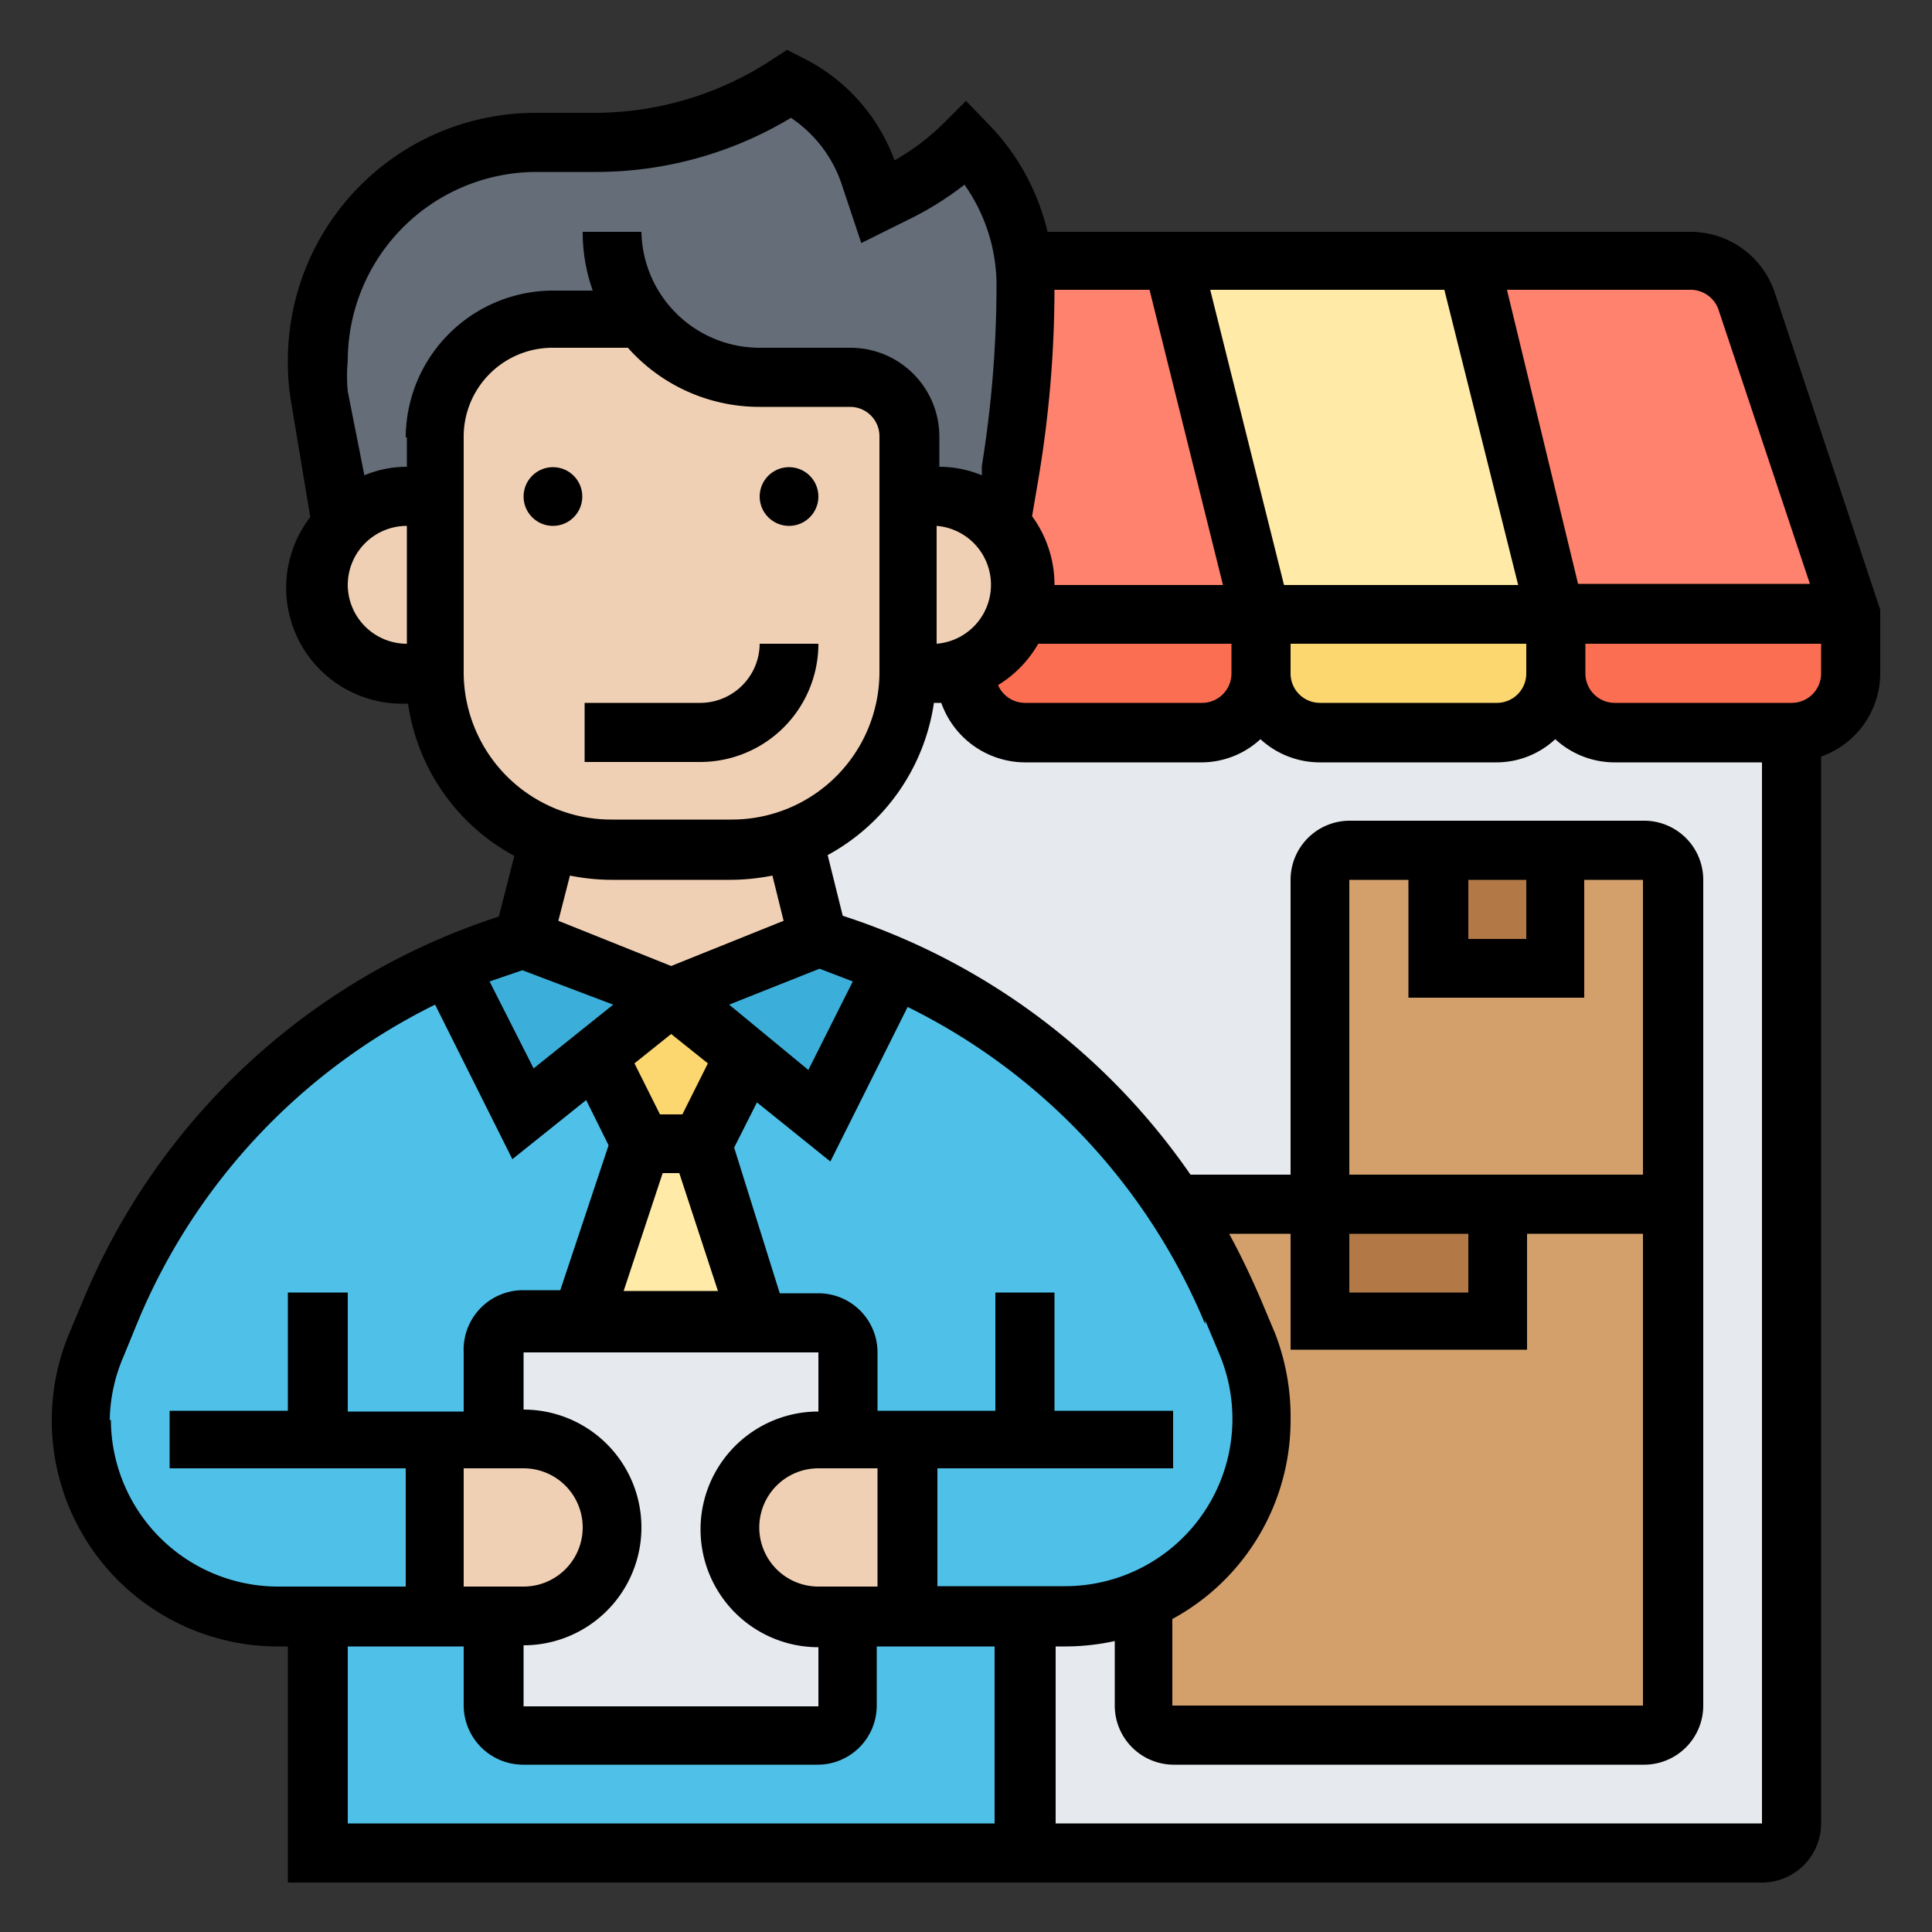 <svg id="Layer_1" data-name="Layer 1" xmlns="http://www.w3.org/2000/svg" viewBox="0 0 50 50"><rect x="0" y="0" width="50" height="50" fill="#333333" stroke="none"/><defs><style>.cls-1{fill:#e6e9ed;}.cls-2{fill:#ffeaa7;}.cls-3{fill:#ff826e;}.cls-4{fill:#fcd770;}.cls-5{fill:#fc6e51;}.cls-6{fill:#656d78;}.cls-7{fill:#4fc1e9;}.cls-8{fill:#3bafda;}.cls-9{fill:#f0d0b4;}.cls-10{fill:#d3a06c;}.cls-11{fill:#b27946;}</style></defs><path class="cls-1" d="M41.79,19a1.53,1.53,0,0,1-1.53-1.52A1.52,1.52,0,0,1,38.74,19H34.16a1.53,1.53,0,0,1-1.53-1.52A1.52,1.52,0,0,1,31.11,19H26.53A1.53,1.53,0,0,1,25,17.43V17.3h0a2.18,2.18,0,0,1-.76.14h-.77a4.58,4.58,0,0,1-2.94,4.27l.65,2.6h0a16.68,16.68,0,0,1,1.91.71l3.42,2.34V48H45.61a.77.77,0,0,0,.76-.77V19Z"/><path class="cls-2" d="M38,6.74l2.28,9.16H32.63L30.34,6.74Z"/><path class="cls-3" d="M45.2,7.79l2.7,8.11H40.26L38,6.74h5.77a1.54,1.54,0,0,1,1.45,1Z"/><path class="cls-3" d="M32.63,15.9H26.39a2.18,2.18,0,0,0,.14-.76,2.34,2.34,0,0,0-.63-1.58l.23-1.38a28.65,28.65,0,0,0,.4-4.81c0-.21,0-.42,0-.62h3.85Z"/><path class="cls-4" d="M40.26,17.43A1.52,1.52,0,0,1,38.74,19H34.16a1.53,1.53,0,0,1-1.53-1.52V15.9h7.63Z"/><path class="cls-5" d="M47.9,15.9v1.53A1.53,1.53,0,0,1,46.37,19H41.79a1.53,1.53,0,0,1-1.53-1.52V15.9Z"/><path class="cls-5" d="M32.63,15.9v1.53A1.52,1.52,0,0,1,31.11,19H26.53A1.53,1.53,0,0,1,25,17.43V17.3h0a2.31,2.31,0,0,0,1.39-1.39h6.24Z"/><path class="cls-6" d="M26.13,12.18l-.23,1.38a2.29,2.29,0,0,0-1.66-.71h-.77V11.32A1.53,1.53,0,0,0,22,9.79H19.66A3.84,3.84,0,0,1,16.6,8.27H14.31a3,3,0,0,0-3.05,3.05v1.53H10.5a2.29,2.29,0,0,0-1.67.71l-.55-3.31a5.67,5.67,0,0,1,5.57-6.56h1.53a9.13,9.13,0,0,0,5-1.53,4.12,4.12,0,0,1,2.07,2.38l.22.67.57-.28A6.79,6.79,0,0,0,25,3.69a5.25,5.25,0,0,1,1.49,3.06c0,.2,0,.41,0,.62A28.65,28.65,0,0,1,26.13,12.18Z"/><path class="cls-2" d="M18.13,29.64l1.53,4.58H15.08l1.52-4.58Z"/><path class="cls-4" d="M19.28,27.35l-1.15,2.29H16.6l-1.14-2.29,1.91-1.53Z"/><path class="cls-7" d="M32.24,34.81l-.36-.88a16.24,16.24,0,0,0-1.48-2.76A16.64,16.64,0,0,0,23.11,25l-1.93,3.87-1.9-1.53-1.15,2.29,1.53,4.58H15.08l1.52-4.58-1.14-2.29-1.91,1.53L11.62,25a16.73,16.73,0,0,0-8.76,8.92l-.37.88a5,5,0,0,0-.39,1.95,5.09,5.09,0,0,0,5.09,5.09h1V48H26.53V41.85h1a5.07,5.07,0,0,0,5.09-5.09,5,5,0,0,0-.39-1.95Z"/><path class="cls-8" d="M23.11,25l-1.93,3.87-1.9-1.53-1.91-1.53,3.81-1.52h0A16.68,16.68,0,0,1,23.11,25Z"/><path class="cls-8" d="M17.37,25.82l-1.91,1.53-1.91,1.53L11.62,25a17.58,17.58,0,0,1,1.92-.71h0Z"/><path class="cls-1" d="M22,41.85v2.29a.77.77,0,0,1-.77.76H13.55a.76.76,0,0,1-.76-.76V41.85h.76a2.29,2.29,0,1,0,0-4.58h-.76V35a.76.76,0,0,1,.76-.76h7.63A.77.77,0,0,1,22,35v2.29h-.77a2.29,2.29,0,0,0-2.29,2.29,2.3,2.3,0,0,0,2.29,2.29Z"/><path class="cls-9" d="M23.47,37.27v4.58H21.18a2.29,2.29,0,1,1,0-4.58h2.29Z"/><path class="cls-9" d="M12.79,37.27h.76a2.29,2.29,0,1,1,0,4.58H11.26V37.27Z"/><path class="cls-9" d="M24.24,12.85a2.29,2.29,0,0,1,1.66.71,2.34,2.34,0,0,1,.63,1.58,2.18,2.18,0,0,1-.14.76A2.31,2.31,0,0,1,25,17.29a2.18,2.18,0,0,1-.76.14h-.77V12.85Z"/><path class="cls-9" d="M20.53,21.7l.65,2.6-3.81,1.52L13.55,24.3l.65-2.6a4.47,4.47,0,0,0,1.64.31h3.05A4.47,4.47,0,0,0,20.53,21.7Z"/><path class="cls-9" d="M23.47,12.85v4.58a4.58,4.58,0,0,1-2.94,4.27,4.47,4.47,0,0,1-1.64.31H15.84a4.47,4.47,0,0,1-1.64-.31,4.58,4.58,0,0,1-2.94-4.27V11.32a3,3,0,0,1,3.05-3.05H16.6a3.84,3.84,0,0,0,3.06,1.52H22a1.53,1.53,0,0,1,1.52,1.53Z"/><path class="cls-9" d="M11.26,12.85v4.58H10.5a2.25,2.25,0,0,1-1.62-.68,2.28,2.28,0,0,1-.67-1.61,2.33,2.33,0,0,1,.62-1.58,2.29,2.29,0,0,1,1.67-.71Z"/><path class="cls-10" d="M30.41,31.16h0a16.24,16.24,0,0,1,1.48,2.76l.36.88a5,5,0,0,1,.39,1.95,5.09,5.09,0,0,1-3.05,4.67v2.71a.76.76,0,0,0,.76.76H42.55a.77.77,0,0,0,.77-.76v-13Z"/><path class="cls-10" d="M42.55,22H34.92a.76.76,0,0,0-.76.76v8.39h9.16V22.77A.77.77,0,0,0,42.55,22Z"/><path class="cls-11" d="M34.16,31.16h4.58v3.06H34.16Z"/><path class="cls-11" d="M37.21,22h3v3h-3Z"/><circle cx="14.31" cy="12.85" r="0.76"/><circle cx="20.42" cy="12.85" r="0.76"/><path d="M21.18,16.66H19.66a1.54,1.54,0,0,1-1.53,1.53h-3v1.53h3A3.06,3.06,0,0,0,21.18,16.66Z"/><path d="M45.92,7.54A2.3,2.3,0,0,0,43.74,6H27.11a5.94,5.94,0,0,0-1.57-2.83L25,2.61l-.54.54a6,6,0,0,1-1.31,1,4.8,4.8,0,0,0-2.39-2.66l-.39-.2L20,1.53a8.35,8.35,0,0,1-4.62,1.39H13.85a6.41,6.41,0,0,0-6.4,6.41,6.11,6.11,0,0,0,.08,1.05l.5,3a3,3,0,0,0,2.47,4.83h.06a5.34,5.34,0,0,0,2.75,3.94l-.4,1.57A17.48,17.48,0,0,0,2.16,33.63l-.37.88a5.85,5.85,0,0,0,5.4,8.1h.26v6.11H45.61a1.53,1.53,0,0,0,1.52-1.53V19.58a2.29,2.29,0,0,0,1.53-2.15V15.78ZM44.47,8l2.37,7.11h-6L39,7.5h4.79A.77.77,0,0,1,44.47,8ZM24.24,13.61a1.53,1.53,0,0,1,0,3.05ZM27.29,7.5h2.46l1.9,7.64H27.29a3,3,0,0,0-.58-1.78l.17-1A29.84,29.84,0,0,0,27.29,7.5Zm5.94,7.64L31.32,7.5h6.06l1.91,7.64Zm-6.36,1.52h5v.77a.76.76,0,0,1-.76.76H26.53a.76.76,0,0,1-.7-.46A3,3,0,0,0,26.87,16.66Zm6.53,0h6.1v.77a.76.76,0,0,1-.76.76H34.16a.76.76,0,0,1-.76-.76ZM9,15.14a1.53,1.53,0,0,1,1.53-1.53v3.05A1.53,1.53,0,0,1,9,15.14Zm1.53-3.82v.76a2.88,2.88,0,0,0-1.1.22L9,10.13A4.25,4.25,0,0,1,9,9.33a4.89,4.89,0,0,1,4.88-4.88h1.53a9.79,9.79,0,0,0,5.06-1.4,3.34,3.34,0,0,1,1.32,1.74l.5,1.5,1.35-.67a8.2,8.2,0,0,0,1.32-.84,4.51,4.51,0,0,1,.83,2.59,29.47,29.47,0,0,1-.38,4.69l0,.24a2.92,2.92,0,0,0-1.1-.22v-.76A2.3,2.3,0,0,0,22,9H19.66A3.06,3.06,0,0,1,16.6,6H15.08a4.49,4.49,0,0,0,.26,1.52h-1A3.82,3.82,0,0,0,10.5,11.32ZM12,17.43V11.32A2.3,2.3,0,0,1,14.31,9h1.94a4.55,4.55,0,0,0,3.41,1.53H22a.76.76,0,0,1,.76.76v6.11a3.82,3.82,0,0,1-3.82,3.81H15.84A3.82,3.82,0,0,1,12,17.43Zm26,5.34H39.5V24.3H38ZM41,25.82V22.77h1.52V30.4H34.92V22.77h1.53v3.05ZM38,31.93v1.52H34.92V31.93Zm1.52,3v-3h3V44.14H30.34V41.9a5.85,5.85,0,0,0,3.06-5.14A6,6,0,0,0,33,34.51l-.37-.88c-.25-.58-.52-1.15-.82-1.7H33.4v3Zm-8.33-.76.37.88a4.33,4.33,0,0,1-4,6h-3.3V38h6.1V36.51H27.29V33.45H25.76v3.06H22.71V35a1.53,1.53,0,0,0-1.53-1.53h-1L19,29.7l.59-1.17,1.9,1.53,2-4a16,16,0,0,1,7.7,8.21ZM13.55,38a1.53,1.53,0,0,1,0,3.06H12V38Zm0,4.58a3.05,3.05,0,0,0,0-6.1V35h7.63v1.53a3.05,3.05,0,0,0,0,6.1v1.53H13.55ZM15.87,26l-2.06,1.65L12.67,25.4l.85-.29Zm1.5.76.95.76-.66,1.32h-.58l-.66-1.32Zm-.22,3.6h.43l1,3.05H16.14ZM22.71,38v3.06H21.18a1.53,1.53,0,0,1,0-3.06ZM22.07,25.4l-1.15,2.29L18.87,26l2.34-.93Zm-6.23-2.63h3.05a5.7,5.7,0,0,0,1.1-.11l.29,1.17L17.37,25l-2.92-1.17.3-1.17a5.6,5.6,0,0,0,1.09.11Zm-13,14A4.31,4.31,0,0,1,3.2,35.1l.36-.88A16,16,0,0,1,11.26,26l2,4,1.91-1.53.58,1.17-1.25,3.75h-1A1.54,1.54,0,0,0,12,35v1.53H9V33.45H7.45v3.06H4.39V38H10.5v3.06H7.19a4.33,4.33,0,0,1-4.32-4.33ZM9,42.61h3v1.53a1.54,1.54,0,0,0,1.53,1.53h7.63a1.53,1.53,0,0,0,1.53-1.53V42.61h3.05v4.58H9Zm18.32,4.58V42.61h.25a6,6,0,0,0,1.28-.14v1.67a1.53,1.53,0,0,0,1.52,1.53H42.55a1.53,1.53,0,0,0,1.53-1.53V22.77a1.53,1.53,0,0,0-1.53-1.53H34.92a1.53,1.53,0,0,0-1.52,1.53V30.4H30.81a17.47,17.47,0,0,0-9-6.7l-.39-1.57a5.37,5.37,0,0,0,2.75-3.94h.19a2.31,2.31,0,0,0,2.16,1.54h4.58a2.25,2.25,0,0,0,1.52-.6,2.27,2.27,0,0,0,1.53.6h4.58a2.23,2.23,0,0,0,1.52-.6,2.27,2.27,0,0,0,1.53.6h3.82V47.19Zm19.08-29H41.79a.76.76,0,0,1-.76-.76v-.77h6.1v.77A.76.76,0,0,1,46.37,18.19Z"/></svg>